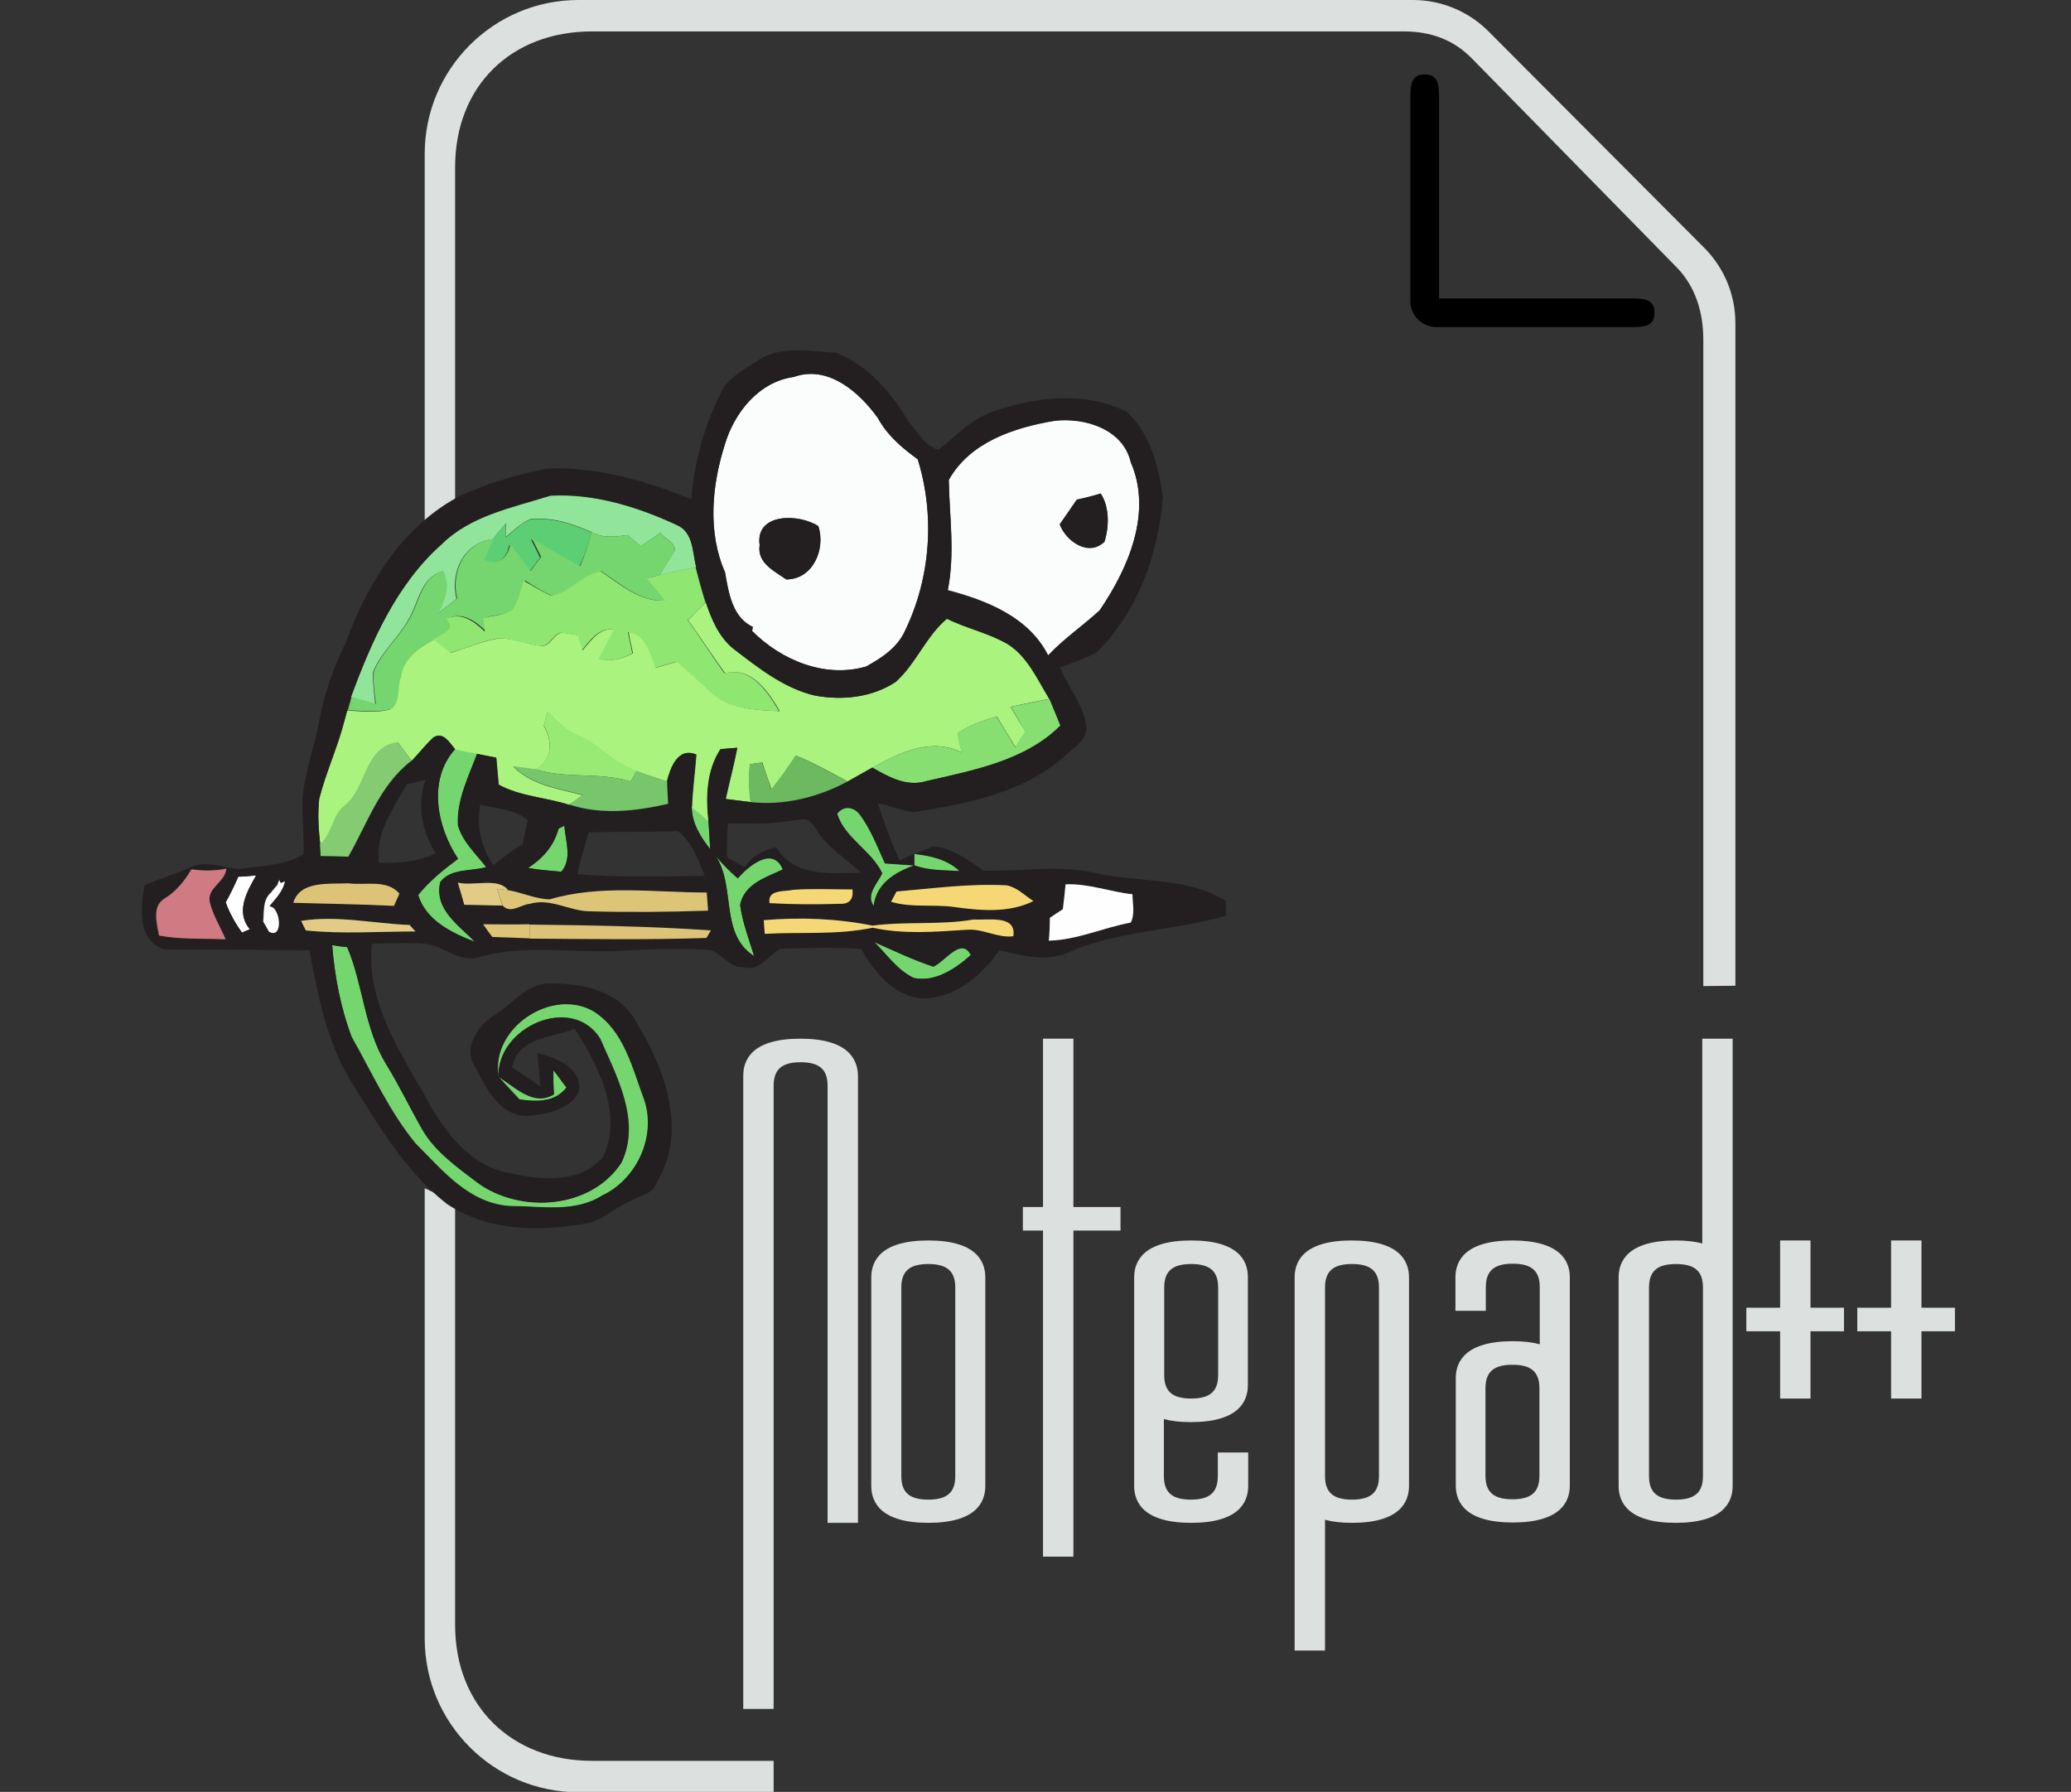 <?xml version="1.0" encoding="UTF-8" standalone="no"?>
<svg
   enable-background="new 0 0 606.6 524.8"
   viewBox="0,0,606.6,524.8"
   version="1.1"
   id="svg1425"
   sodipodi:docname="notepad++.svg"
   inkscape:version="1.2.2 (732a01da63, 2022-12-09)"
   xmlns:inkscape="http://www.inkscape.org/namespaces/inkscape"
   xmlns:sodipodi="http://sodipodi.sourceforge.net/DTD/sodipodi-0.dtd"
   xmlns="http://www.w3.org/2000/svg"
   xmlns:svg="http://www.w3.org/2000/svg">
  <rect x="0" y="0" width="606.6" height="524.8" fill="#333333" stroke="none"/>
  <defs
     id="defs1429" />
  <sodipodi:namedview
     id="namedview1427"
     pagecolor="#ffffff"
     bordercolor="#000000"
     borderopacity="0.25"
     inkscape:showpageshadow="2"
     inkscape:pageopacity="0.0"
     inkscape:pagecheckerboard="0"
     inkscape:deskcolor="#d1d1d1"
     showgrid="false"
     inkscape:zoom="1.7987805"
     inkscape:cx="486.9966"
     inkscape:cy="452.80677"
     inkscape:window-width="1920"
     inkscape:window-height="1130"
     inkscape:window-x="-6"
     inkscape:window-y="-6"
     inkscape:window-maximized="1"
     inkscape:current-layer="svg1425" />
  <path
     d="m133.3 148.1v-99.1c0-23.9 16.5-39.8 40.1-39.8h237.7c7.8 0 14.5 2.3 20 7.9l60.1 61.3c5.5 5.7 7.7 13.2 7.7 21.1v189.3l9.4-.1v-194c0-8.3-3.2-16.1-9-22l-63.4-63.6c-5.8-5.8-13.8-9.1-22-9.1h-244.5c-24.8 0-45 20.2-45 45v107.4zm-8.9 199.9v131.9c0 24.8 20.2 45 45 45h57.2v-9.2h-53.2c-23.5 0-40.1-16-40.1-39.8v-123.7z"
     id="path1267"
     style="fill:#dce0df;fill-opacity:1" />
  <path
     d="m476.9 87.4h-55.4v-57.9c0-4.3 0-7.7-4.2-7.7-4.3 0-4.2 3.5-4.2 7.7v58.6c0 4.3 3.4 7.7 7.7 7.7h56.1c4.3 0 7.7.1 7.7-4.2s-3.5-4.2-7.7-4.2z"
     id="path1269" />
  <path
     d="m271.9 363.3c-13.8 0-16.7 5.9-16.7 10.8v61.1c0 4.9 2.9 10.8 16.7 10.8s16.7-5.9 16.7-10.8v-61.1c0-4.9-2.9-10.8-16.7-10.8zm-7.9 13.8c0-4.8 2.4-6.9 7.9-6.9s7.9 2.1 7.9 6.9v55.2c0 4.8-2.4 6.9-7.9 6.9s-7.9-2.1-7.9-6.9z"
     fill="#231f20"
     id="path1271"
     style="fill:#dce0df;fill-opacity:1" />
  <path
     d="m314.4 304.2h-8.9v49.3h-5.9v6.9h5.9v95.5h8.9v-95.5h13.8v-6.9h-13.8z"
     fill="#231f20"
     id="path1273"
     style="fill:#dce0df;fill-opacity:1" />
  <path
     d="m348.9 363.3c-13.8 0-16.7 5.9-16.7 10.8v61.1c0 4.9 2.9 10.8 16.7 10.8s16.7-5.9 16.7-10.8v-9.8h-8.9v6.9c0 4.8-2.4 6.9-7.9 6.9s-7.9-2.1-7.9-6.9v-16.7c2.2.6 4.8.9 7.9.9 13.8 0 16.7-5.9 16.7-10.8v-31.5c.1-5-2.8-10.9-16.6-10.9zm-7.9 13.8c0-4.8 2.4-6.9 7.9-6.9s7.9 2.1 7.9 6.9v25.6c0 4.8-2.4 6.9-7.9 6.9s-7.9-2.1-7.9-6.9z"
     fill="#231f20"
     id="path1275"
     style="fill:#dce0df;fill-opacity:1" />
  <path
     d="m395.9 363.3c-13.8 0-16.7 5.9-16.7 10.8v109.3h8.9v-38.3c2.2.6 4.8.9 7.9.9 13.8 0 16.7-5.9 16.7-10.8v-61.1c0-4.9-2.9-10.8-16.8-10.8zm-7.8 13.8c0-4.8 2.4-6.9 7.9-6.9s7.9 2.1 7.9 6.9v55.2c0 4.8-2.4 6.9-7.9 6.9s-7.9-2.1-7.9-6.9z"
     fill="#231f20"
     id="path1277"
     style="fill:#dce0df;fill-opacity:1" />
  <path
     d="m443 363.3c-13.8 0-16.7 5.9-16.7 10.8v9.8h8.9v-6.9c0-4.8 2.4-6.9 7.9-6.9s7.9 2.1 7.9 6.9v16.7c-2.2-.6-4.8-.9-7.9-.9-13.8 0-16.7 5.9-16.7 10.8v31.5c0 4.9 2.9 10.8 16.7 10.8s16.7-5.9 16.7-10.8v-61.1c0-4.8-3-10.7-16.8-10.7zm-7.9 43.3c0-4.8 2.4-6.9 7.9-6.9s7.9 2.1 7.9 6.9v25.6c0 4.8-2.4 6.9-7.9 6.9s-7.9-2.1-7.9-6.9z"
     fill="#231f20"
     id="path1279"
     style="fill:#dce0df;fill-opacity:1" />
  <path
     d="m498.7 364.2c-2.2-.6-4.8-.9-7.9-.9-13.8 0-16.7 5.9-16.7 10.8v61.1c0 4.9 2.9 10.8 16.7 10.8s16.7-5.9 16.7-10.8v-131h-8.9v60zm-15.7 12.9c0-4.8 2.4-6.9 7.9-6.9s7.9 2.1 7.9 6.9v55.2c0 4.8-2.4 6.9-7.9 6.9s-7.9-2.1-7.9-6.9z"
     fill="#231f20"
     id="path1281"
     style="fill:#dce0df;fill-opacity:1" />
  <path
     d="m530.3 363.3h-8.9v19.7h-9.9v6.9h9.9v19.7h8.9v-19.7h9.8v-6.9h-9.8z"
     fill="#231f20"
     id="path1283"
     style="fill:#dce0df;fill-opacity:1" />
  <path
     d="m562.8 383v-19.7h-8.9v19.7h-9.9v6.9h9.9v19.7h8.9v-19.7h9.8v-6.9z"
     fill="#231f20"
     id="path1285"
     style="fill:#dce0df;fill-opacity:1" />
  <path
     d="m234.4 304.2c-13.8 0-16.7 5.9-16.7 10.8v185.5h8.9v-182.5c0-4.8 2.4-6.9 7.9-6.9s7.9 2.1 7.9 6.9v128h8.9v-131c-.1-4.9-3-10.8-16.9-10.8z"
     fill="#231f20"
     id="path1287"
     style="fill:#dce0df;fill-opacity:1" />
  <path
     d="m129.4 159.4c8.5-8.4 20.7-10.7 31.8-14.2 12.7-.7 25.4 3.2 36.9 8.5 5 2 4.7 7.9 5.8 12.4-3.6.8-7.2 1.5-10.8 2.4 1.6-2.5 3.1-4.9 4.6-7.4-.1-2.4-2.9-3.3-4.3-5l-5.7 3.9-3.9-3.3c-3.5.5-7.3 1-10.6-.9-5.6-2.5-11.6-4.4-17.8-3.8-2.8 1.2-5 3.4-7.3 5.3 0-1 .1-3 .1-4-1.3 1.5-2.6 3-3.8 4.6-8.6.9-12.6 9.8-10.7 17.5-1.8 1.4-3.7 2.9-5.5 4.3 2-3.9 3.7-8.2 1.4-12.4-6.4 1.9-6.9 8.9-9.8 13.9-3 5.5-8.1 9.7-10.5 15.5-.2 3.2.3 6.3.6 9.5-2.4-.7-4.8-1.3-7.1-2 6-16.3 13.3-33.1 26.6-44.8z"
     fill="#90e59a"
     id="path1289" />
  <path
     d="m148.1 157.4c2.4-1.9 4.5-4.2 7.3-5.3 6.2-.6 12.2 1.3 17.8 3.8-.8 3.5-2 6.9-3.6 10.1-4.8-2.5-9.6-5.2-14.1-8.1l2.7 5.4c-1 1.4-2.1 2.7-3.1 4.1-2-2.6-4-5.2-5.9-7.9-.7 3.9-3.6 6.8-7.6 4.6.9-2.1 1.8-4.1 2.7-6.1 1.2-1.6 2.5-3.1 3.8-4.6.1.9 0 2.9 0 4z"
     fill="#5cce74"
     id="path1291" />
  <path
     d="m173.2 155.8c3.3 1.9 7 1.4 10.6.9l3.9 3.3 5.7-3.9c1.3 1.7 4.2 2.6 4.3 5-1.4 2.5-3 5-4.6 7.4-.9.2-2.7.6-3.5.9 1.8 2.2 3.6 4.4 5.4 6.5-7.6.4-13.1-4.8-18.9-8.6-5.3.8-9.1 6.5-14.6 7.1-2.7-1.2-5.2-2.8-7.7-4.4-.9 2.9-1.5 5.9-3.2 8.4-2.5 1.7-5.7 1.7-8.6 2.5.1 1.3.3 2.7.4 4-3.1-3-6.9-5.8-11.3-3.8 3.2 3.3-1.6 4.6-3.8 6.1-4.3 2.4-9.1 5.5-9.6 10.9-1.2 3.1.1 7.9-3.4 9.6-4.1 1.1-8.3.4-12.4.3.3-1 .8-2.9 1.1-3.9 2.4.7 4.8 1.3 7.1 2-.4-3.2-.9-6.3-.6-9.5 2.4-5.8 7.5-10 10.5-15.5 2.9-5 3.4-12 9.8-13.9 2.3 4.2.6 8.5-1.4 12.4 1.8-1.5 3.6-2.9 5.5-4.3-1.9-7.7 2.1-16.6 10.7-17.5-.9 2-1.8 4.1-2.7 6.1 3.9 2.2 6.9-.7 7.6-4.6 1.9 2.7 3.9 5.3 5.9 7.9 1-1.4 2-2.7 3.1-4.1l-2.7-5.4c4.6 2.9 9.3 5.5 14.1 8.1 1.3-3 2.5-6.4 3.3-10m-39.9 63.6c2.2.4 4.3.8 6.5 1.3-2.5 6.7-6 13.5-5.6 20.9 1.3 4.8 5.3 8.4 8.3 12.3-4.4 1.3-10.5.3-13.5 4.4-1.8 8 5.5 12.6 10.2 17.5-6.8-2.5-14.4-6.1-16.8-13.6 3.3-4.1 7.4-7.4 11.7-10.6-6.2-9.4-8.9-23.2-.8-32.2m69.3 16.9c1.6 1.4 3.3 2.8 4.9 4.1.2 2.7.4 5.5.5 8.2-2.8-3.6-5.3-7.5-5.4-12.3m42.6 2.1c1.7-2.4 4.6-2.2 6.4-.1 3.4 4.4 5.3 9.6 7.6 14.6 2.9.2 5.8.4 8.6.6-5.7 2.1-11.1 5.3-11.9 11.9-2.4-3.4 1.1-6.5 2.5-9.6-3.2-6.7-11-10.1-13.2-17.4m-81.6 4.3 1.7-.9c.3 4.5 2.4 9.7-.9 13.5-3.3-.3-6.5-.5-9.7-1.1 4.3-2.8 7.5-6.3 8.9-11.5m44.4 6c2.4 3.2 5.1 6 8.1 8.6 3.2-3.7 10.3-9.6 13.2-2.6-4.8 2.3-10.8 4-12.4 9.8 0 .2-.1.5-.1.7.7 5.1 2.6 10 4.1 14.9-11-7.1-4.4-22.4-12.9-31.4m59.8 1.4c4.7.5 9.7 1.6 13.3 5.1-4.5-.3-9.1-.1-13.3-1.7zm-11.8 25.8c5.7 2.5 11.3 5.2 17.3 7.2 3.4-1.4 8.2-8.9 11-3.4-4.4 4-10.5 8.1-16.7 6.7-4.8-2.3-7.9-6.9-11.6-10.5m-158.7.9c1.1.2 3.2.5 4.4.6 4.8 11.1 5 24 11.6 34.4 3.8 6.2 6.9 12.7 10.5 19 3.8 6.5 10.1 10.9 16 15.4 12.6 9.3 33.4 7.9 42.3-5.8 5.7-12.2-1.4-25.1-6.3-36.3-8.4-13.2-30.3-3.2-29.7 11.2-2.5-14.3 15.8-26.4 28-19.1 8.7 5.6 11.1 16.2 14.5 25.3 4 10.9-1.9 23.8-12.2 28.6-8 5.1-17.8 3.1-26.7 3.1-12.2-.6-20.1-10.5-28-18.4-7.7-9.4-12.7-20.6-18.7-31.2-3.2-8.5-5-17.6-5.7-26.8m64.8 36.6c1.4 1.6 2.5 3.4 3.9 5.1-3.4 4.4-8.9 4.2-13.8 3.5-2-2.2-4.1-4.4-6.1-6.6 4.8 2.9 10.2 8.8 16.2 5.1-.2-2.4-.2-4.7-.2-7.1z"
     fill="#75d66f"
     id="path1293" />
  <path
     d="m161.3 174.4c5.5-.6 9.3-6.3 14.6-7.1 5.9 3.9 11.4 9 18.9 8.6-1.8-2.2-3.6-4.4-5.4-6.5.9-.2 2.7-.7 3.5-.9 3.6-.9 7.2-1.6 10.8-2.4.9 3.4 1.8 6.9 2.9 10.3-1.7 1.7-3.4 3.5-5.2 5.2 3.7 5.1 7.1 10.5 10.8 15.6 7.7-2.1 12.6 5.3 16 11.1-6.9-.4-14.7-.5-20.1-5.5-3.3-3-6.5-6.1-10-9l-6.3 1.8c-1.7-4.1-2.7-9.5-7.9-10.5.4 2.1.9 4.1 1.3 6.2-3.1 1.8-6.5 2.6-10 1.6 1.4-2.9 2.9-5.7 4.4-8.6-4.3-.4-6.8 3.3-9.2 6.2-.5-1.5-1-3-1.4-4.5-1.6-.2-3.1-.6-4.7-.7-2.3.5-3.2 3.8-5.7 3.9-4.1-.4-8-2.1-12.2-2.3-5 .7-9.7 2.9-14.6 4.3-1.6-1.3-3.3-2.6-4.9-3.9 2.2-1.6 7.1-2.8 3.8-6.1 4.5-2 8.2.8 11.3 3.8-.1-1.3-.3-2.7-.4-4 2.9-.7 6-.8 8.6-2.5 1.7-2.5 2.3-5.6 3.2-8.4 2.7 1.5 5.2 3.1 7.9 4.3z"
     fill="#8fe772"
     id="path1295" />
  <path
     d="m201.5 181.6c1.7-1.7 3.4-3.5 5.2-5.2 1.7 5.1 3.9 10.3 8.2 13.7 7.2 5.5 14.7 11.5 23.7 13.6 8 1.5 16.8.6 23.7-4 6-5.4 8.8-13.3 15-18.5 5.8 2.9 12.3 4.2 17.9 7.5 5.8 3.7 8.6 10.3 12.1 16-3.8.7-7.5 1.5-11.3 2.3 1.4 2.4 2.9 4.9 4.4 7.3-1 1.5-2 3-2.9 4.6-1.9-3-3.7-6-5.5-9-4.1 1-8 2.6-11.5 4.8l1.2 5.7c-8.8-4.5-18.2 0-26.1 4.4-2.4 1.3-4.9 2.8-7.3 4.1-5-2.7-9.9-5.5-15.2-7.6-2.1 3.4-4.6 6.7-7.1 9.9-.9-2.6-1.9-5.2-2.7-7.9-.9.1-2.7.4-3.6.5-.4 3.7-.3 7.4.2 11.1-2.4-.3-4.9-.6-7.3-.9 1.1-5 2.4-9.9 3.4-15-1.2.1-3.7.3-4.9.4-4.1 6.3-4.3 13.9-3.5 21.2-1.7-1.4-3.3-2.8-4.9-4.1.2-5.2.9-10.3 1.3-15.5-5.4-2.3-7.6 3.9-8.6 7.9-3-1-6-1.9-8.9-3-6.7-2.1-11.1-8-17.6-10.6-3.4-1.4-5.9-4.2-8.5-6.7-.3 1-.9 3-1.1 4 2.6 4.4 2.6 10.1-2.5 12.8-1.6-.2-4.8-.6-6.5-.9 5.4 5.5 13.3 6.5 20.4 8.4l-4 2.8c-6.8-2.2-14.2-2.4-20.6-5.9-.2-2.6-.5-5.3-.7-7.9-1.9-.4-3.7-.7-5.6-1.1-2.2-.4-4.3-.8-6.5-1.3-1.6-1.9-3.4-5.2-6.3-3.5-2.3 2.1-4.2 4.6-6.4 6.9-1.3-1.8-2.7-3.6-4-5.4-9.8 1.2-9 13-15.3 18.3-4 2.9-3.8 8.4-7.5 11.6-.5-4.5-.8-8.9-.3-13.4 2-7.9 5.5-15.3 7.5-23.3.2-.6.5-1.9.7-2.6 4.1.2 8.4.8 12.4-.3 3.5-1.7 2.1-6.5 3.4-9.6.6-5.4 5.3-8.5 9.6-10.9 1.6 1.3 3.3 2.6 4.9 3.9 4.9-1.5 9.6-3.6 14.6-4.3 4.2.2 8.1 1.9 12.2 2.3 2.5-.1 3.3-3.4 5.7-3.9 1.6.1 3.1.5 4.7.7.5 1.5 1 3 1.4 4.5 2.5-2.9 4.9-6.6 9.2-6.2-1.5 2.9-2.9 5.7-4.4 8.6 3.5 1 6.9.1 10-1.6-.5-2.1-.9-4.1-1.3-6.2 5.2.9 6.2 6.3 7.9 10.5l6.3-1.8c3.4 2.9 6.7 6 10 9 5.4 5 13.2 5.1 20.1 5.5-3.3-5.7-8.3-13.2-16-11.1-3.7-5.1-7.2-10.5-10.9-15.6z"
     fill="#a9f37e"
     id="path1297" />
  <path
     d="m296.1 207c3.8-.8 7.5-1.5 11.3-2.3 1.2 2.6 2.2 5.2 3.2 7.8-10.4 10.4-25.7 13.1-39.4 16.3-5.7 1.7-11-1.3-15.7-4 7.9-4.3 17.3-8.9 26.1-4.4l-1.2-5.7c3.6-2.2 7.5-3.8 11.5-4.8 1.8 3 3.7 6 5.5 9 .9-1.5 1.9-3.1 2.9-4.6-1.3-2.4-2.8-4.9-4.2-7.3z"
     fill="#87de71"
     id="path1299" />
  <path
     d="m166 318.5c-1.4-1.6-2.5-3.5-3.9-5.1 0 2.4.1 4.7.2 7.1-6 3.7-11.4-2.2-16.2-5.1 2 2.2 4.1 4.3 6.1 6.6 4.9.7 10.4.9 13.8-3.5z"
     fill="none"
     id="path1301" />
  <path
     d="m116.9 261.7c-3.7-4.3-10-2.3-15-3-5.4.3-14-.9-16.1 5.7 9.8.3 19.6.4 29.4.9.5-.9 1.3-2.7 1.7-3.6z"
     fill="none"
     id="path1303" />
  <path
     d="m227.3 248.1c5.4 8.8 16 7.7 24.9 7.5-3.7-3.5-8.2-6.2-11.3-10.3-1.8-1.7-2.5-5.1-5.3-5.4-5.4.7-10.8 1.5-16.3 1.3h-.3-5.7c-.3 3.3-.3 6.6-.3 9.9 1.3.7 4 2.1 5.3 2.9 1.8-3.5 5.4-4.9 9-5.9z"
     fill="none"
     id="path1305" />
  <path
     d="m82.3 258.6-.4-1.1c-.2.4-.5 1.2-.6 1.6l-1.1 1.3c-.2.2-.6.7-.7.9-2.6 2.2-2.1 5.6-2.4 8.6.4.7 1.3 2.2 1.7 3 4.5 2.7 3.6-7.2.5-7.4 1.9-2.3 4-4.5 4.6-7.5z"
     fill="none"
     id="path1307" />
  <path
     d="m97.3 276.8c.7 9.1 2.5 18.3 5.6 26.9 6 10.5 11 21.7 18.7 31.2 8 7.9 15.9 17.8 28 18.4 8.9 0 18.8 2 26.7-3.1 10.3-4.8 16.2-17.7 12.2-28.6-3.4-9-5.9-19.7-14.5-25.3-12.2-7.3-30.5 4.8-28 19.1-.6-14.4 21.3-24.4 29.7-11.2 4.9 11.1 11.9 24.1 6.3 36.3-9 13.7-29.7 15.1-42.3 5.8-5.9-4.5-12.2-8.9-16-15.4-3.6-6.2-6.8-12.8-10.5-19-6.5-10.5-6.8-23.3-11.6-34.4-1.1-.2-3.2-.5-4.3-.7z"
     fill="none"
     id="path1309" />
  <path
     d="m88.2 269.7c.3.7 1 2.1 1.4 2.8 10.7 1.1 21.4.3 32.1.3-.4-.5-1.2-1.4-1.7-1.9-10.6-.4-21.2-2.9-31.8-1.2z"
     fill="none"
     id="path1311" />
  <path
     d="m251.6 238.3c-1.8-2.1-4.7-2.3-6.4.1 2.2 7.2 10 10.7 13.2 17.4-1.4 3-4.9 6.2-2.5 9.6.9-6.5 6.3-9.8 11.9-11.9-2.9-.2-5.8-.4-8.6-.6-2.3-5-4.3-10.2-7.6-14.6z"
     fill="none"
     id="path1313" />
  <path
     d="m69.8 256.7c-1.1 2.5-2.4 5.1-3.7 7.5 1.1 3.2 2.8 6.2 4.8 8.9.6-.3 1.8-.8 2.3-1-4.3-5-.9-11 1.9-15.8-1.8.3-3.6.4-5.3.4z"
     fill="none"
     id="path1315" />
  <path
     d="m281.1 255.2c-3.5-3.4-8.4-4.5-13.2-5h-.1v3.3c4.2 1.6 8.8 1.4 13.3 1.7z"
     fill="none"
     id="path1317" />
  <path
     d="m127.6 249.9c-4.1-6.5-5.5-14.1-3-21.5-1.8.5-3.6.9-5.4 1.3-4 7.1-9.4 14.4-8.2 23 5.6 0 11.4-.1 16.6-2.8z"
     fill="none"
     id="path1319" />
  <path
     d="m66.2 254.4c-3.4.6-6.8.7-10.2.2-2 3.5-4.6 6.7-8.2 8.7-3.6 2.2-2 7.3-1.4 10.7 6.4 1.2 13 .8 19.5 1.1-1.6-3.7-3.8-7.2-4.7-11.1-.5-4.1 4.8-5.7 5-9.6z"
     fill="none"
     id="path1321" />
  <path
     d="m153.1 247.3c.4-2.3 1-4.7 1.5-7-3.7-3.5-9.3-3.4-13.9-4.7-1.3 6.3.1 12.6 3.8 17.8 2.7-2.1 5.5-4.4 8.6-6.1z"
     fill="none"
     id="path1323" />
  <path
     d="m285.2 269.2c-9.8 1.7-19.8.5-29.6 1.8-10.5-2.1-21.2-2.4-31.9-1.6.1 1 .2 3 .3 4 10.5-.7 21.2.4 31.6-1.8 9.1 2 18.4 1.2 27.6.6 4.7-.5 9 2.4 13.6 1.9.9-6.4-7.6-4.6-11.6-4.9z"
     fill="none"
     id="path1325" />
  <path
     d="m262.6 261.1c-.4.7-1.2 2.2-1.6 3 5.9 1.8 12.2.7 18.2 1.5 7.8 1.1 16.2 2 23.5-1.7-2.5-1.6-4.8-4-7.8-4.6-10.8-.6-21.6.8-32.3 1.8z"
     fill="none"
     id="path1327" />
  <path
     d="m273.3 283.1c-5.9-2-11.6-4.6-17.3-7.2 3.7 3.6 6.8 8.2 11.5 10.5 6.2 1.4 12.3-2.7 16.7-6.7-2.7-5.5-7.5 2-10.9 3.4z"
     fill="none"
     id="path1329" />
  <path
     d="m232.4 260.6c-2.4.6-7.6-.2-7 3.9 6.8.4 13.7.4 20.5.2 2.8.1 4-1.3 3.7-4.2-5.7 0-11.5-.3-17.2.1z"
     fill="none"
     id="path1331" />
  <path
     d="m312.1 259c-.3 2.4-.5 4.8-.7 7.2-1 .6-2.9 1.8-3.8 2.5 0 2.2-.2 4.5-.3 6.7 8.3-.2 15.9-3.7 24-5.3 1.3-2.6.5-5.5.5-8.3-6.7-.6-13-3.1-19.7-2.8z"
     fill="none"
     id="path1333" />
  <path
     d="m165.3 241.9-1.7.9c-1.4 5.2-4.6 8.7-8.9 11.5 3.2.6 6.4.8 9.7 1.1 3.3-3.9 1.2-9.1.9-13.5z"
     fill="none"
     id="path1335" />
  <path
     d="m206.4 256.5c-1.9-4.7-3.7-9.9-7.8-13.1-8.7.4-17.4.1-26.1.4-1.1 4.1-2.5 8-3.3 12.2 12.3 1.1 24.8.6 37.2.5z"
     fill="none"
     id="path1337" />
  <path
     d="m216.9 264.5c1.6-5.8 7.6-7.5 12.4-9.8-3-7.1-10-1.1-13.2 2.6-2.4-2.1-4.6-4.4-6.6-6.8 6.2 9.1 1.2 23 11.4 29.7-1.5-4.9-3.3-9.8-4.1-14.9z"
     fill="none"
     id="path1339" />
  <path
     d="m155.1 264.6c6-1.8 11.7 2.2 17.7 2.2 11.5.3 23 .3 34.5-.2-.1-1.3-.3-4-.4-5.3-15.3 0-31.1-2.3-46 2-4.2-.1-8.1-2-12.2-2.7-2.8-3.8-10.1-1.1-14.7-2.2.7 2.1 1.3 4.3 1.9 6.4 3.7.1 7.5.2 11.2.2 2.4 2.6 5.4-.2 8-.4z"
     fill="none"
     id="path1341" />
  <path
     d="m141.5 270.7c.9 1.2 1.8 2.5 2.7 3.7 3.6.1 7.3.2 10.9.4 17.3.1 34.5.4 51.8-.2.3-.6.9-1.7 1.3-2.2-17.7-1.2-35.4-1.4-53.1-1.7-4.5.1-9 .1-13.6 0z"
     fill="none"
     id="path1343" />
  <path
     d="m220.5 183.6-.2 1.2c8.6 8.6 21.4 13.9 33.4 10.4 4.6-2.5 9.2-5.6 11.4-10.5 7.5-15.5 8.8-33.8 3.7-50.2-4.6-3.3-9-7.1-11.7-12.1-5.5-7.6-14.6-15.6-24.6-12-10.2 1.4-17.4 10.4-20.2 19.8-3.8 12-5.1 25.6.1 37.4 1 5.9 2.1 13.2 8.1 16zm19.2-29.5c2.2 6.5-1.4 15.5-9.4 15.6-3.6-2.5-8.6-4.8-7.8-10-1.4-9.6 11.6-9.3 17.2-5.6z"
     fill="#fbfdfc"
     id="path1345" />
  <path
     d="m307 191.9c4.6-4.9 10.2-8.7 15.1-13.2 8.4-12.3 15.5-28.6 9.1-43.4-2.2-9.8-13.6-13.2-22.5-12.1-11.7 2-24.6 6.2-30.8 17.3.2 10.8 1.9 21.6-.3 32.3 11.4 3 23.8 8 29.4 19.1zm8.4-45.5c2.3-.5 4.7-1.1 7-1.8 2.6 4 2.5 9.7 1.1 14.1-4.6 4.5-11.2-.1-13.1-5 1.7-2.5 3.4-4.9 5-7.3z"
     fill="#fbfdfc"
     id="path1347" />
  <path
     d="m267.8 250.1c.1.1.1.1 0 0z"
     fill="#231f20"
     id="path1349" />
  <path
     d="m307 191.9c4.6-4.9 10.2-8.7 15.1-13.2 8.4-12.3 15.5-28.6 9.1-43.4-2.2-9.8-13.6-13.2-22.5-12.1-11.7 2-24.6 6.2-30.8 17.3.2 10.8 1.9 21.6-.3 32.3 11.4 3 23.8 8 29.4 19.1zm8.4-45.5c2.3-.5 4.7-1.1 7-1.8 2.6 4 2.5 9.7 1.1 14.1-4.6 4.5-11.2-.1-13.1-5 1.7-2.5 3.4-4.9 5-7.3z"
     fill="none"
     id="path1351" />
  <path
     d="m115.3 265.3 1.6-3.6c-3.7-4.3-10-2.3-15-3-4.2.3-10.2-.4-13.7 2.3v3.5c9 .2 18.1.4 27.1.8z"
     fill="none"
     id="path1353" />
  <path
     d="m124.6 228.4c-1.8.5-3.6.9-5.4 1.3-4 7.1-9.4 14.4-8.2 23 5.7 0 11.5-.1 16.6-2.8-4.1-6.5-5.5-14.1-3-21.5z"
     fill="none"
     id="path1355" />
  <path
     d="m129 258.2c3-4.1 9-3.1 13.5-4.4-3-3.9-7.1-7.4-8.3-12.3-.4-7.3 3.1-14.1 5.6-20.9 1.9.4 3.7.7 5.6 1.1.3 2.6.5 5.2.7 7.9 6.4 3.5 13.8 3.7 20.6 5.9 9.4 3.1 19.5 2 29-.2-.2-2.2-.3-4.4-.3-6.6 1-4 3.2-10.2 8.6-7.9-.5 5.2-1.1 10.3-1.3 15.5.1 4.7 2.5 8.7 5.4 12.3-.1-2.7-.3-5.5-.5-8.2-.8-7.2-.6-14.9 3.5-21.2 1.2-.1 3.7-.3 4.9-.4-1 5-2.3 10-3.4 15 2.4.3 4.9.6 7.3.9 9.8 1.1 19.7-1.4 28.4-6 2.5-1.3 4.9-2.7 7.3-4.1 4.7 2.8 10 5.7 15.7 4 13.7-3.2 29-5.9 39.4-16.3-.8-2.1-1.7-4.2-2.6-6.3l-.6-1.5c-3.4-5.7-6.2-12.3-12.1-16-5.6-3.3-12.1-4.7-17.9-7.5-6.2 5.2-9.1 13.1-15 18.5-6.9 4.6-15.7 5.5-23.7 4-9.1-2.1-16.5-8.1-23.7-13.6-4.4-3.4-6.6-8.6-8.2-13.7-1-3.4-2-6.8-2.9-10.3-1.1-4.4-.8-10.3-5.8-12.4l-.6-.3c-11.3-5.2-23.7-9-36.3-8.3-11 3.4-23.2 5.8-31.8 14.2-13.3 11.7-20.7 28.4-26.6 44.8-.3 1-.8 2.9-1.1 3.9-.2.7-.5 1.9-.7 2.6-2 7.9-5.5 15.4-7.5 23.3-.5 4.5-.2 9 .3 13.4 0 .8.1 2.5.2 3.4 2.7 0 5.4.1 8.1.2 5.6-9.7 9.2-21 18.5-28.1 2.2-2.2 4.1-4.7 6.4-6.9 2.9-1.6 4.8 1.7 6.3 3.5-8.1 9-5.4 22.8.9 32.1-4.2 3.1-8.4 6.4-11.7 10.6 2.3 7.5 9.9 11.1 16.8 13.6-4.9-4.7-12.2-9.3-10.4-17.3z"
     fill="none"
     id="path1357" />
  <path
     d="m198.5 243.4c-8.7.4-17.4.1-26.1.4-1.1 4.1-2.5 8-3.3 12.2 12.4 1.1 24.9.7 37.3.5-1.9-4.7-3.7-9.9-7.9-13.1z"
     fill="none"
     id="path1359" />
  <path
     d="m166 318.5c-1.4-1.6-2.5-3.5-3.9-5.1 0 2.4.1 4.7.2 7.1-6 3.7-11.4-2.2-16.2-5.1 2 2.2 4.1 4.3 6.1 6.6 4.9.7 10.4.9 13.8-3.5z"
     fill="none"
     id="path1361" />
  <path
     d="m121.7 272.8c-.4-.5-1.2-1.4-1.7-1.9-10.6-.4-21.2-2.9-31.8-1.2.3.7 1 2.1 1.4 2.8 10.6 1.1 21.4.3 32.1.3z"
     fill="none"
     id="path1363" />
  <path
     d="m97.3 276.8c.7 9.1 2.5 18.3 5.6 26.9 6 10.5 11 21.7 18.7 31.2 8 7.9 15.9 17.8 28 18.4 8.9 0 18.8 2 26.7-3.1 10.3-4.8 16.2-17.7 12.2-28.6-3.4-9-5.9-19.7-14.5-25.3-12.2-7.3-30.5 4.8-28 19.1-.6-14.4 21.3-24.4 29.7-11.2 4.9 11.1 11.9 24.1 6.3 36.3-9 13.7-29.7 15.1-42.3 5.8-5.9-4.5-12.2-8.9-16-15.4-3.6-6.2-6.8-12.8-10.5-19-6.5-10.5-6.8-23.3-11.6-34.4-1.1-.2-3.2-.5-4.3-.7z"
     fill="none"
     id="path1365" />
  <path
     d="m232.4 260.6c-2.4.6-7.6-.2-7 3.9 6.8.4 13.7.4 20.5.2 2.8.1 4-1.3 3.7-4.2-5.7 0-11.5-.3-17.2.1z"
     fill="none"
     id="path1367" />
  <path
     d="m240.9 245.3c-1.8-1.7-2.5-5.1-5.3-5.4-5.4.7-10.8 1.5-16.3 1.3h-.3-5.7c-.3 3.3-.3 6.6-.3 9.9 1.3.7 4 2.1 5.3 2.9 1.9-3.5 5.5-4.9 9.1-5.9 5.4 8.8 16 7.7 24.9 7.5-3.8-3.5-8.3-6.3-11.4-10.3z"
     fill="none"
     id="path1369" />
  <path
     d="m220.5 183.6-.2 1.2c8.6 8.6 21.4 13.9 33.4 10.4 4.6-2.5 9.2-5.6 11.4-10.5 7.5-15.5 8.8-33.8 3.7-50.2-4.6-3.3-9-7.1-11.7-12.1-5.5-7.6-14.6-15.6-24.6-12-10.2 1.4-17.4 10.4-20.2 19.8-3.8 12-5.1 25.6.1 37.4 1 5.9 2.1 13.2 8.1 16zm19.2-29.5c2.2 6.5-1.4 15.5-9.4 15.6-3.6-2.5-8.6-4.8-7.8-10-1.4-9.6 11.6-9.3 17.2-5.6z"
     fill="none"
     id="path1371" />
  <path
     d="m262.6 261.1c-.4.7-1.2 2.2-1.6 3 5.9 1.8 12.2.7 18.2 1.5 7.8 1.1 16.2 2 23.5-1.7-2.5-1.6-4.8-4-7.8-4.6-10.8-.6-21.6.8-32.3 1.8z"
     fill="none"
     id="path1373" />
  <path
     d="m285.2 269.2c-9.8 1.7-19.8.5-29.6 1.8-10.5-2.1-21.2-2.4-31.9-1.6.1 1 .2 3 .3 4 10.5-.7 21.2.4 31.6-1.8 9.1 2 18.4 1.2 27.6.6 4.7-.5 9 2.4 13.6 1.9.9-6.4-7.6-4.6-11.6-4.9z"
     fill="none"
     id="path1375" />
  <path
     d="m273.3 283.1c-5.9-2-11.6-4.6-17.3-7.2 3.7 3.6 6.8 8.2 11.5 10.5 6.2 1.4 12.3-2.7 16.7-6.7-2.7-5.5-7.5 2-10.9 3.4z"
     fill="none"
     id="path1377" />
  <path
     d="m312.1 259c-.3 2.4-.5 4.8-.7 7.2-1 .6-2.9 1.8-3.8 2.5 0 2.2-.2 4.5-.3 6.7 8.3-.2 15.9-3.7 24-5.3 1.3-2.6.5-5.5.5-8.3-6.7-.6-13-3.1-19.7-2.8z"
     fill="none"
     id="path1379" />
  <path
     d="m251.6 238.3c-1.8-2.1-4.7-2.3-6.4.1 2.2 7.2 10 10.7 13.2 17.4-1.4 3-4.9 6.2-2.5 9.6.9-6.5 6.3-9.8 11.9-11.9-2.9-.2-5.8-.4-8.6-.6-2.3-5-4.3-10.2-7.6-14.6z"
     fill="none"
     id="path1381" />
  <path
     d="m155.1 264.6c6-1.8 11.7 2.2 17.7 2.2 11.5.3 23 .3 34.5-.2-.1-1.3-.3-4-.4-5.3-15.3 0-31.1-2.3-46 2-4.2-.1-8.1-2-12.2-2.7-2.8-3.8-10.1-1.1-14.7-2.2.7 2.1 1.3 4.3 1.9 6.4 3.7.1 7.5.2 11.2.2 2.4 2.6 5.4-.2 8-.4z"
     fill="none"
     id="path1383" />
  <path
     d="m141.5 270.7c.9 1.2 1.8 2.5 2.7 3.7 3.6.1 7.3.2 10.9.4 17.3.1 34.5.4 51.8-.2.3-.6.9-1.7 1.3-2.2-17.7-1.2-35.4-1.4-53.1-1.7-4.5.1-9 .1-13.6 0z"
     fill="none"
     id="path1385" />
  <path
     d="m144.4 253.5c2.8-2.2 5.6-4.4 8.6-6.1.4-2.3 1-4.7 1.5-7-3.7-3.5-9.3-3.4-13.9-4.7-1.2 6.2.2 12.5 3.8 17.8z"
     fill="none"
     id="path1387" />
  <path
     d="m154.7 254.2c3.2.6 6.4.8 9.7 1.1 3.3-3.8 1.2-9 .9-13.5l-1.7.9c-1.4 5.2-4.6 8.7-8.9 11.5z"
     fill="none"
     id="path1389" />
  <path
     d="m216.9 264.5c1.6-5.8 7.6-7.5 12.4-9.8-3-7.1-10-1.1-13.2 2.6-2.4-2.1-4.6-4.4-6.6-6.8 6.2 9.1 1.2 23 11.4 29.7-1.5-4.9-3.3-9.8-4.1-14.9z"
     fill="none"
     id="path1391" />
  <path
     d="m69.8 256.7c-1.1 2.5-2.4 5.1-3.7 7.5 1.1 3.2 2.8 6.2 4.8 8.9.6-.3 1.8-.8 2.3-1-4.3-5-.9-11 1.9-15.8-1.8.3-3.6.4-5.3.4z"
     fill="#fff"
     id="path1393" />
  <path
     d="m82.3 258.6-.4-1.1c-.2.4-.5 1.2-.6 1.6l-1.1 1.3c-.2.2-.6.7-.7.9-2.6 2.2-2.1 5.6-2.4 8.6.4.7 1.3 2.2 1.7 3 4.5 2.7 3.6-7.2.5-7.4 1.9-2.3 4-4.5 4.6-7.5z"
     fill="#fff"
     id="path1395" />
  <path
     d="m230.3 169.7c8 0 11.5-9.1 9.4-15.6-5.6-3.7-18.5-4-17.2 5.5-.8 5.2 4.2 7.6 7.8 10.1z"
     fill="#231f20"
     id="path1397" />
  <path
     d="m323.5 158.6c1.4-4.4 1.5-10.1-1.1-14.1-2.3.7-4.6 1.3-7 1.8-1.7 2.4-3.3 4.8-5 7.2 1.9 5 8.4 9.6 13.1 5.1z"
     fill="#231f20"
     id="path1399" />
  <path
     d="m319.1 255.3c-10.3-1.8-20.7-.1-31-.3-4.6-3.1-9.1-6.7-14.8-7.1-1.8.8-3.6 1.5-5.4 2.2 4.7.5 9.6 1.6 13.2 5-4.5-.3-9.1-.1-13.3-1.7-5.7 2.1-11.1 5.3-11.9 11.9-2.4-3.4 1.1-6.5 2.5-9.6-3.2-6.7-10.9-10.2-13.2-17.4 1.7-2.4 4.6-2.2 6.4-.1 3.4 4.4 5.3 9.6 7.6 14.6 2.9.2 5.8.4 8.6.6v-3.3c-1.4.6-2.9 1.2-4.3 1.9-2.5-5.5-4.6-11.1-6.4-16.8 3.4.8 6.7 2 10.1 2.7 15.6-2.4 32.3-5.5 44.5-16.3 2.6-2.6 7.2-4.9 6.4-9.2-.3-2.2-1-4.3-2-6.2-1.7-3.6-4.1-6.9-5.6-10.7 3.5-1.3 7.1-2.6 10.5-4.2 12.2-11.9 18.3-28.9 19.6-45.7-1.2-8.9-3.7-18.7-10.6-25-12.6-6.3-27.4-4.3-40.2.3-5.8 2.3-10 7-14.9 10.8-3.9-.9-6.3-5.4-8.9-8.4-5-8.5-11.8-16.3-21.1-20-7.8-.3-16.7-2.4-23.4 2.6-3.4 2.2-7.2 4.2-9.6 7.7-5.4 10.1-8.5 21.3-9.4 32.6-1.7-.7-3.4-1.3-5.1-2-11.9-4.4-24.3-7.4-37-7-8.8 1.7-17.4 4.3-25.6 8-16.7 8.7-27.3 25.7-33.5 43-3.8 7.6-6.5 15.6-8 23.9-1.4 7.5-4.3 14.8-4.7 22.5 0 5.2.4 10.4.3 15.6-.2.1-.5.3-.7.4-5.4 3-11.8 2.9-17.8 3.9-4.5-.1-8.8-2.3-13.3-1h-.1c-4.8 2.3-9.9 3.6-14.7 5.8-1.1 6.8-2.2 16.2 6 18.8h8.8c10.4 0 20.7.1 31.1.2h2.4c2.5 13 5 26.4 11.9 37.9 8.1 13.1 16.1 26.8 28.4 36.4 11.8 7.9 26.7 8.2 40.2 5.8 5.1-.6 8.7-4.6 13.3-6.5 2.8-1.7 7-2.1 8-5.7 9.2-15 2.2-33.5-6.2-47.2-5.3-9.4-16.9-11.3-26.7-10.9-5.8.9-9.4 5.8-14.1 8.8-5.1 3.1-10.1 9.7-6.2 15.7 3.3 6.3 7.4 14.7 15.8 14.2 5.3-.6 12.3-1.8 14.6-7.3 1-6.7-6.9-9.9-12.2-11.1.3 3.3.6 6.5.9 9.8-2.7-1.9-5.5-3.7-8.3-5.6 1.7-8.8 11.5-8.6 18.3-11.3 6.9 10.7 14.1 24.5 8.5 37.3-6.5 8.1-18.2 7.1-27.2 5-11.8-1.8-19.7-12.4-24.9-22.3-7.9-13.7-17.5-28.4-15.8-44.9 5.5-.1 11.1-.5 16.5.1 5.3 1.2 10 5.8 15.7 3.6 12.2-3.3 24.9-1.3 37.4-1.5 9.8-.5 19.7-1 29.5-.4 3.5 1 5.5 5.3 9.6 5 4.7 1.6 7.4-3.3 10.9-5.3 7.9-.3 15.9-.5 23.7 0 3.7 6.5 9.3 13.5 17.3 14.5 9.7.4 18-6.5 23.2-14.1 6.9 1.6 14.3 3.7 21 .3 14.5-6.1 30.5-6.1 45.4-10.4v-4.3c-11.7-7.4-26.5-5.2-40-8.6zm-66.9.3c-8.9.2-19.5 1.3-24.9-7.5-3.6 1-7.2 2.4-9.1 5.9-1.3-.7-4-2.2-5.3-2.9 0-3.3 0-6.6.3-9.9h5.7.3c5.5.3 10.9-.6 16.3-1.3 2.8.3 3.5 3.7 5.3 5.4 3.2 4 7.7 6.8 11.4 10.3zm-6.3 9.1c-6.9.2-13.7.2-20.5-.2-.7-4.1 4.5-3.3 7-3.9 5.8-.4 11.5-.1 17.3-.1.2 2.9-1 4.3-3.8 4.2zm32-124.1c6.2-11.1 19.1-15.3 30.8-17.3 8.9-1.1 20.2 2.3 22.5 12.1 6.4 14.7-.7 31-9.1 43.4-4.9 4.6-10.5 8.3-15.1 13.2-5.6-11.2-18-16.2-29.4-19 2.1-10.8.5-21.7.3-32.4zm-65.6-10.4c2.8-9.4 10-18.4 20.2-19.8 10-3.6 19.2 4.4 24.6 12 2.8 5.1 7.1 8.8 11.7 12.1 5.1 16.4 3.8 34.7-3.7 50.2-2.2 5-6.9 8-11.4 10.5-12.1 3.5-24.8-1.8-33.4-10.4l.2-1.2c-6.1-2.8-7.1-10.2-8.2-16-5.1-11.8-3.8-25.4 0-37.4zm-155.2 144.7c-3.6-.1-7.1-.3-10.7-.9-.6-3.4-2.1-8.4 1.4-10.7 3.6-2 6.1-5.2 8.2-8.7.4.1.7.1 1.1.1 3 .4 6.1.3 9.1-.3-.3 3.9-5.6 5.6-4.9 9.6.9 3.9 3.1 7.4 4.7 11.1-3-.1-5.9-.2-8.9-.2zm16.1-2.7c-.6.3-1.8.8-2.3 1-2-2.8-3.6-5.7-4.8-8.9 1.4-2.4 2.6-5 3.7-7.5 1.7-.1 3.5-.2 5.2-.4-2.7 4.8-6.1 10.7-1.8 15.8zm5.4.6c-.4-.7-1.3-2.2-1.7-3 .3-3-.2-6.4 2.4-8.6.2-.2.5-.6.7-.9l1.1-1.3c.2-.4.5-1.2.6-1.6l.4 1.1 1.4-.6c-.5 3-2.7 5.2-4.6 7.5 3.4.2 4.2 10.1-.3 7.4zm7.3-8.4c.5-1.5 1.3-2.6 2.3-3.4 3.5-2.7 9.5-2 13.7-2.3 5 .7 11.2-1.3 15 3l-1.6 3.6c-9-.4-18.1-.6-27.1-.8-.8 0-1.5 0-2.3-.1zm41.7-14.5c-5.2 2.7-11 2.8-16.6 2.8-1.2-8.6 4.2-15.9 8.2-23 1.8-.4 3.6-.8 5.4-1.3-2.5 7.4-1.1 15 3 21.5zm-14.4 62c3.8 6.2 6.9 12.7 10.5 19 3.8 6.5 10.1 10.9 16 15.4 12.6 9.3 33.4 7.9 42.3-5.8 5.7-12.2-1.4-25.1-6.3-36.3-8.4-13.2-30.3-3.2-29.7 11.2 4.8 2.9 10.2 8.8 16.2 5.1-.1-2.3-.2-4.7-.2-7.1 1.4 1.6 2.5 3.4 3.9 5.1-3.4 4.4-8.9 4.2-13.8 3.5-2-2.2-4.1-4.4-6.1-6.6-2.5-14.3 15.8-26.4 28-19.1 8.7 5.6 11.1 16.2 14.5 25.3 4 10.9-1.9 23.8-12.2 28.6-8 5.1-17.8 3.1-26.7 3.1-12.2-.6-20.1-10.5-28-18.4-7.7-9.4-12.7-20.6-18.7-31.2-3.1-8.6-4.9-17.8-5.6-26.9 1.1.2 3.2.5 4.4.6 4.7 11.2 5 24 11.5 34.5zm-23.6-39.4c-.4-.7-1-2.1-1.4-2.8 10.6-1.7 21.2.8 31.8 1.2.4.5 1.2 1.4 1.7 1.9-10.7 0-21.5.8-32.1-.3zm32.9-10.4c3.3-4.1 7.4-7.4 11.7-10.6-6.2-9.3-9-23.1-.9-32.1-1.6-1.9-3.4-5.2-6.3-3.5-2.3 2.1-4.2 4.6-6.4 6.9-9.3 7.1-12.9 18.4-18.5 28.1-2.7-.1-5.4-.2-8.1-.2 0-.8-.1-2.5-.2-3.4-.5-4.5-.8-8.9-.3-13.4 2-7.9 5.5-15.3 7.5-23.3.2-.6.5-1.9.7-2.6.3-1 .8-2.9 1.1-3.9 6-16.3 13.4-33 26.6-44.8 8.5-8.4 20.7-10.7 31.8-14.2 12.5-.7 25 3.1 36.3 8.3l.6.3c5 2 4.7 7.9 5.8 12.4.9 3.4 1.8 6.9 2.9 10.3 1.7 5.1 3.9 10.3 8.2 13.7 7.2 5.5 14.7 11.5 23.7 13.6 8 1.5 16.8.6 23.7-4 6-5.4 8.8-13.3 15-18.5 5.8 2.9 12.3 4.2 17.9 7.5 5.8 3.7 8.6 10.3 12.1 16l.6 1.5c.9 2.1 1.7 4.2 2.6 6.3-10.4 10.4-25.7 13.1-39.4 16.3-5.7 1.7-11-1.3-15.7-4-2.4 1.3-4.9 2.8-7.3 4.1-8.6 4.6-18.6 7.1-28.4 6-2.4-.3-4.9-.6-7.3-.9 1.1-5 2.4-9.9 3.4-15-1.2.1-3.7.3-4.9.4-4.1 6.3-4.3 13.9-3.5 21.2.2 2.7.4 5.5.5 8.2-2.9-3.6-5.3-7.6-5.4-12.3.2-5.2.9-10.3 1.3-15.5-5.4-2.3-7.6 3.9-8.6 7.9 0 2.2.2 4.4.3 6.6-9.5 2.2-19.6 3.3-29 .2-6.8-2.2-14.2-2.4-20.6-5.9-.2-2.6-.5-5.3-.7-7.9-1.9-.4-3.7-.7-5.6-1.1-2.5 6.7-6 13.5-5.6 20.9 1.3 4.8 5.3 8.4 8.3 12.3-4.4 1.3-10.5.3-13.5 4.4-1.8 8 5.5 12.6 10.2 17.5-6.7-2.7-14.3-6.3-16.6-13.8zm83.9-5.6c-12.4.2-24.9.6-37.3-.5.8-4.1 2.2-8.1 3.3-12.2 8.7-.3 17.4 0 26.1-.4 4.2 3.2 6 8.4 7.9 13.1zm-42-1.2c-3.3-.3-6.5-.5-9.7-1.1 4.3-2.9 7.5-6.4 8.9-11.5l1.7-.9c.3 4.5 2.4 9.7-.9 13.5zm-9.8-15c-.6 2.3-1.1 4.6-1.5 7-3.1 1.7-5.9 4-8.6 6.1-3.6-5.3-5-11.5-3.8-17.8 4.6 1.4 10.2 1.2 13.9 4.7zm-18.6 24.6c-.6-2.1-1.2-4.3-1.9-6.4 4.6 1.1 11.9-1.6 14.7 2.2 4.1.7 8 2.6 12.2 2.7 14.9-4.4 30.7-2 46-2 .1 1.3.3 4 .4 5.3-11.5.4-23 .5-34.5.2-6 0-11.7-4-17.7-2.2-2.6.2-5.6 3-7.9.6-3.9-.2-7.6-.3-11.3-.4zm70.9 9.7c-17.3.6-34.5.3-51.8.2-3.6-.1-7.3-.3-10.9-.4-.9-1.2-1.8-2.5-2.7-3.7 4.5 0 9 .1 13.6 0 17.7.2 35.4.5 53.1 1.7-.4.6-1 1.7-1.3 2.2zm2.6-24.2c2 2.5 4.2 4.7 6.6 6.8 3.2-3.7 10.3-9.6 13.2-2.6-4.8 2.3-10.8 4-12.4 9.8l-.1.7c.7 5.1 2.6 10 4.1 14.9-10.3-6.6-5.2-20.4-11.4-29.6zm58.1 36c-4.8-2.3-7.8-6.9-11.5-10.5 5.7 2.5 11.3 5.2 17.3 7.2 3.4-1.4 8.2-8.9 11-3.4-4.5 4-10.6 8.1-16.8 6.7zm29.2-12.3c-4.6.6-8.9-2.3-13.6-1.9-9.2.6-18.5 1.4-27.6-.6-10.4 2.2-21.1 1.2-31.6 1.8-.1-1-.2-3-.3-4 10.7-.9 21.4-.5 31.9 1.6 9.8-1.3 19.8-.1 29.6-1.8 4 .3 12.5-1.5 11.6 4.9zm-17.6-8.5c-6-.8-12.3.3-18.2-1.5.4-.7 1.2-2.2 1.6-3 10.7-.9 21.4-2.4 32.3-1.8 3 .6 5.3 3 7.8 4.6-7.3 3.6-15.7 2.7-23.5 1.7zm52.1 4.5c-8.1 1.5-15.7 5.1-24 5.3.2-2.2.3-4.5.3-6.7.9-.6 2.8-1.9 3.8-2.5.2-2.4.5-4.8.7-7.2 6.7-.3 13 2.2 19.6 2.9.1 2.6.9 5.6-.4 8.2z"
     fill="#231f20"
     id="path1401" />
  <path
     d="m160.4 208.5c2.6 2.5 5.1 5.3 8.5 6.7 6.4 2.5 10.9 8.5 17.6 10.6-.6 1-1.2 2.1-1.8 3.1-9.1-2.9-18.8-.7-27.9-3.6 5.1-2.7 5.1-8.4 2.5-12.8.2-1 .8-3 1.1-4z"
     fill="#97eb74"
     id="path1403" />
  <path
     d="m101.2 235.7c6.3-5.3 5.5-17.1 15.3-18.3 1.4 1.8 2.7 3.6 4 5.4-9.3 7.1-12.9 18.4-18.5 28.1-2.7-.1-5.4-.2-8.1-.2 0-.8-.1-2.5-.2-3.4 3.7-3.2 3.5-8.7 7.5-11.6z"
     fill="#84cb71"
     id="path1405" />
  <path
     d="m233 221.3c5.3 2.1 10.2 4.9 15.2 7.6-8.6 4.6-18.6 7.1-28.4 6-.5-3.7-.6-7.4-.2-11.1.9-.1 2.7-.3 3.6-.5.9 2.6 1.8 5.2 2.7 7.9 2.5-3.2 4.9-6.5 7.1-9.9z"
     fill="#6cb960"
     id="path1407" />
  <path
     d="m150.3 224.4c1.6.2 4.8.6 6.5.9 9.1 2.9 18.8.7 27.9 3.6.6-1 1.2-2.1 1.8-3.1 3 1.1 5.9 2 8.9 3 0 2.2.2 4.4.3 6.6-9.5 2.2-19.6 3.3-29 .2l4-2.8c-7.1-1.9-15-2.9-20.4-8.4z"
     fill="#77c66c"
     id="path1409" />
  <path
     d="m56.1 254.6c3.4.5 6.8.5 10.2-.2-.3 3.9-5.6 5.6-4.9 9.6.9 3.9 3.1 7.4 4.7 11.1-6.5-.3-13.1.1-19.5-1.1-.6-3.4-2.1-8.4 1.4-10.7 3.5-2.1 6-5.2 8.1-8.7z"
     fill="#d07b84"
     id="path1411" />
  <path
     d="m312.1 259c6.7-.3 13 2.2 19.6 2.9 0 2.7.8 5.7-.5 8.3-8.1 1.5-15.7 5.1-24 5.3.2-2.2.3-4.5.3-6.7.9-.6 2.8-1.9 3.8-2.5.3-2.5.6-4.9.8-7.3z"
     fill="#fefefe"
     id="path1413" />
  <path
     d="m134.1 258.5c4.6 1.1 11.9-1.6 14.7 2.2l-3.2-.4c.5 1.6 1 3.3 1.6 4.9-3.7 0-7.5-.2-11.2-.2-.6-2.2-1.3-4.4-1.9-6.5m-45.9 11.2c10.6-1.7 21.2.8 31.8 1.2.4.5 1.2 1.4 1.7 1.9-10.7 0-21.5.8-32.1-.3-.4-.7-1.1-2.1-1.4-2.8z"
     fill="#e1cb86"
     id="path1415" />
  <path
     d="m85.9 264.4c2-6.6 10.6-5.4 16.1-5.7 5 .7 11.2-1.3 15 3l-1.6 3.6c-9.9-.5-19.7-.6-29.5-.9m69.2 6.4c17.7.2 35.4.5 53.1 1.7-.3.6-1 1.7-1.3 2.2-17.3.6-34.5.3-51.8.2z"
     fill="#ddc377"
     id="path1417" />
  <path
     d="m145.6 260.3 3.2.4c4.1.7 8 2.6 12.2 2.7 14.9-4.4 30.7-2 46-2 .1 1.3.3 4 .4 5.3-11.5.4-23 .5-34.5.2-6 0-11.7-4-17.7-2.2-2.6.2-5.6 3-7.9.6-.7-1.8-1.2-3.4-1.7-5m-4.1 10.4c4.5 0 9 .1 13.6 0v4.1c-3.6-.1-7.3-.3-10.9-.4-.9-1.2-1.8-2.4-2.7-3.7z"
     fill="#dcc576"
     id="path1419" />
  <path
     d="m225.4 264.5c-.7-4.1 4.5-3.3 7-3.9 5.8-.4 11.5-.1 17.3-.1.3 2.9-.9 4.3-3.7 4.2-6.9.2-13.8.2-20.6-.2m37.2-3.4c10.7-.9 21.4-2.4 32.3-1.8 3 .6 5.3 3 7.8 4.6-7.3 3.6-15.6 2.8-23.5 1.7-6-.8-12.3.3-18.2-1.5.4-.8 1.2-2.3 1.6-3m-38.9 8.4c10.7-.9 21.4-.5 31.9 1.6 9.8-1.3 19.8-.1 29.6-1.8 4.1.3 12.6-1.5 11.6 4.9-4.6.6-8.9-2.3-13.6-1.9-9.2.6-18.5 1.4-27.6-.6-10.4 2.2-21.1 1.2-31.6 1.8-.1-1-.2-3-.3-4z"
     fill="#f5d776"
     id="path1421" />
  <path
     d="m216.8 265.2c0-.2.1-.5.1-.7z"
     fill="#959d64"
     id="path1423" />
</svg>
